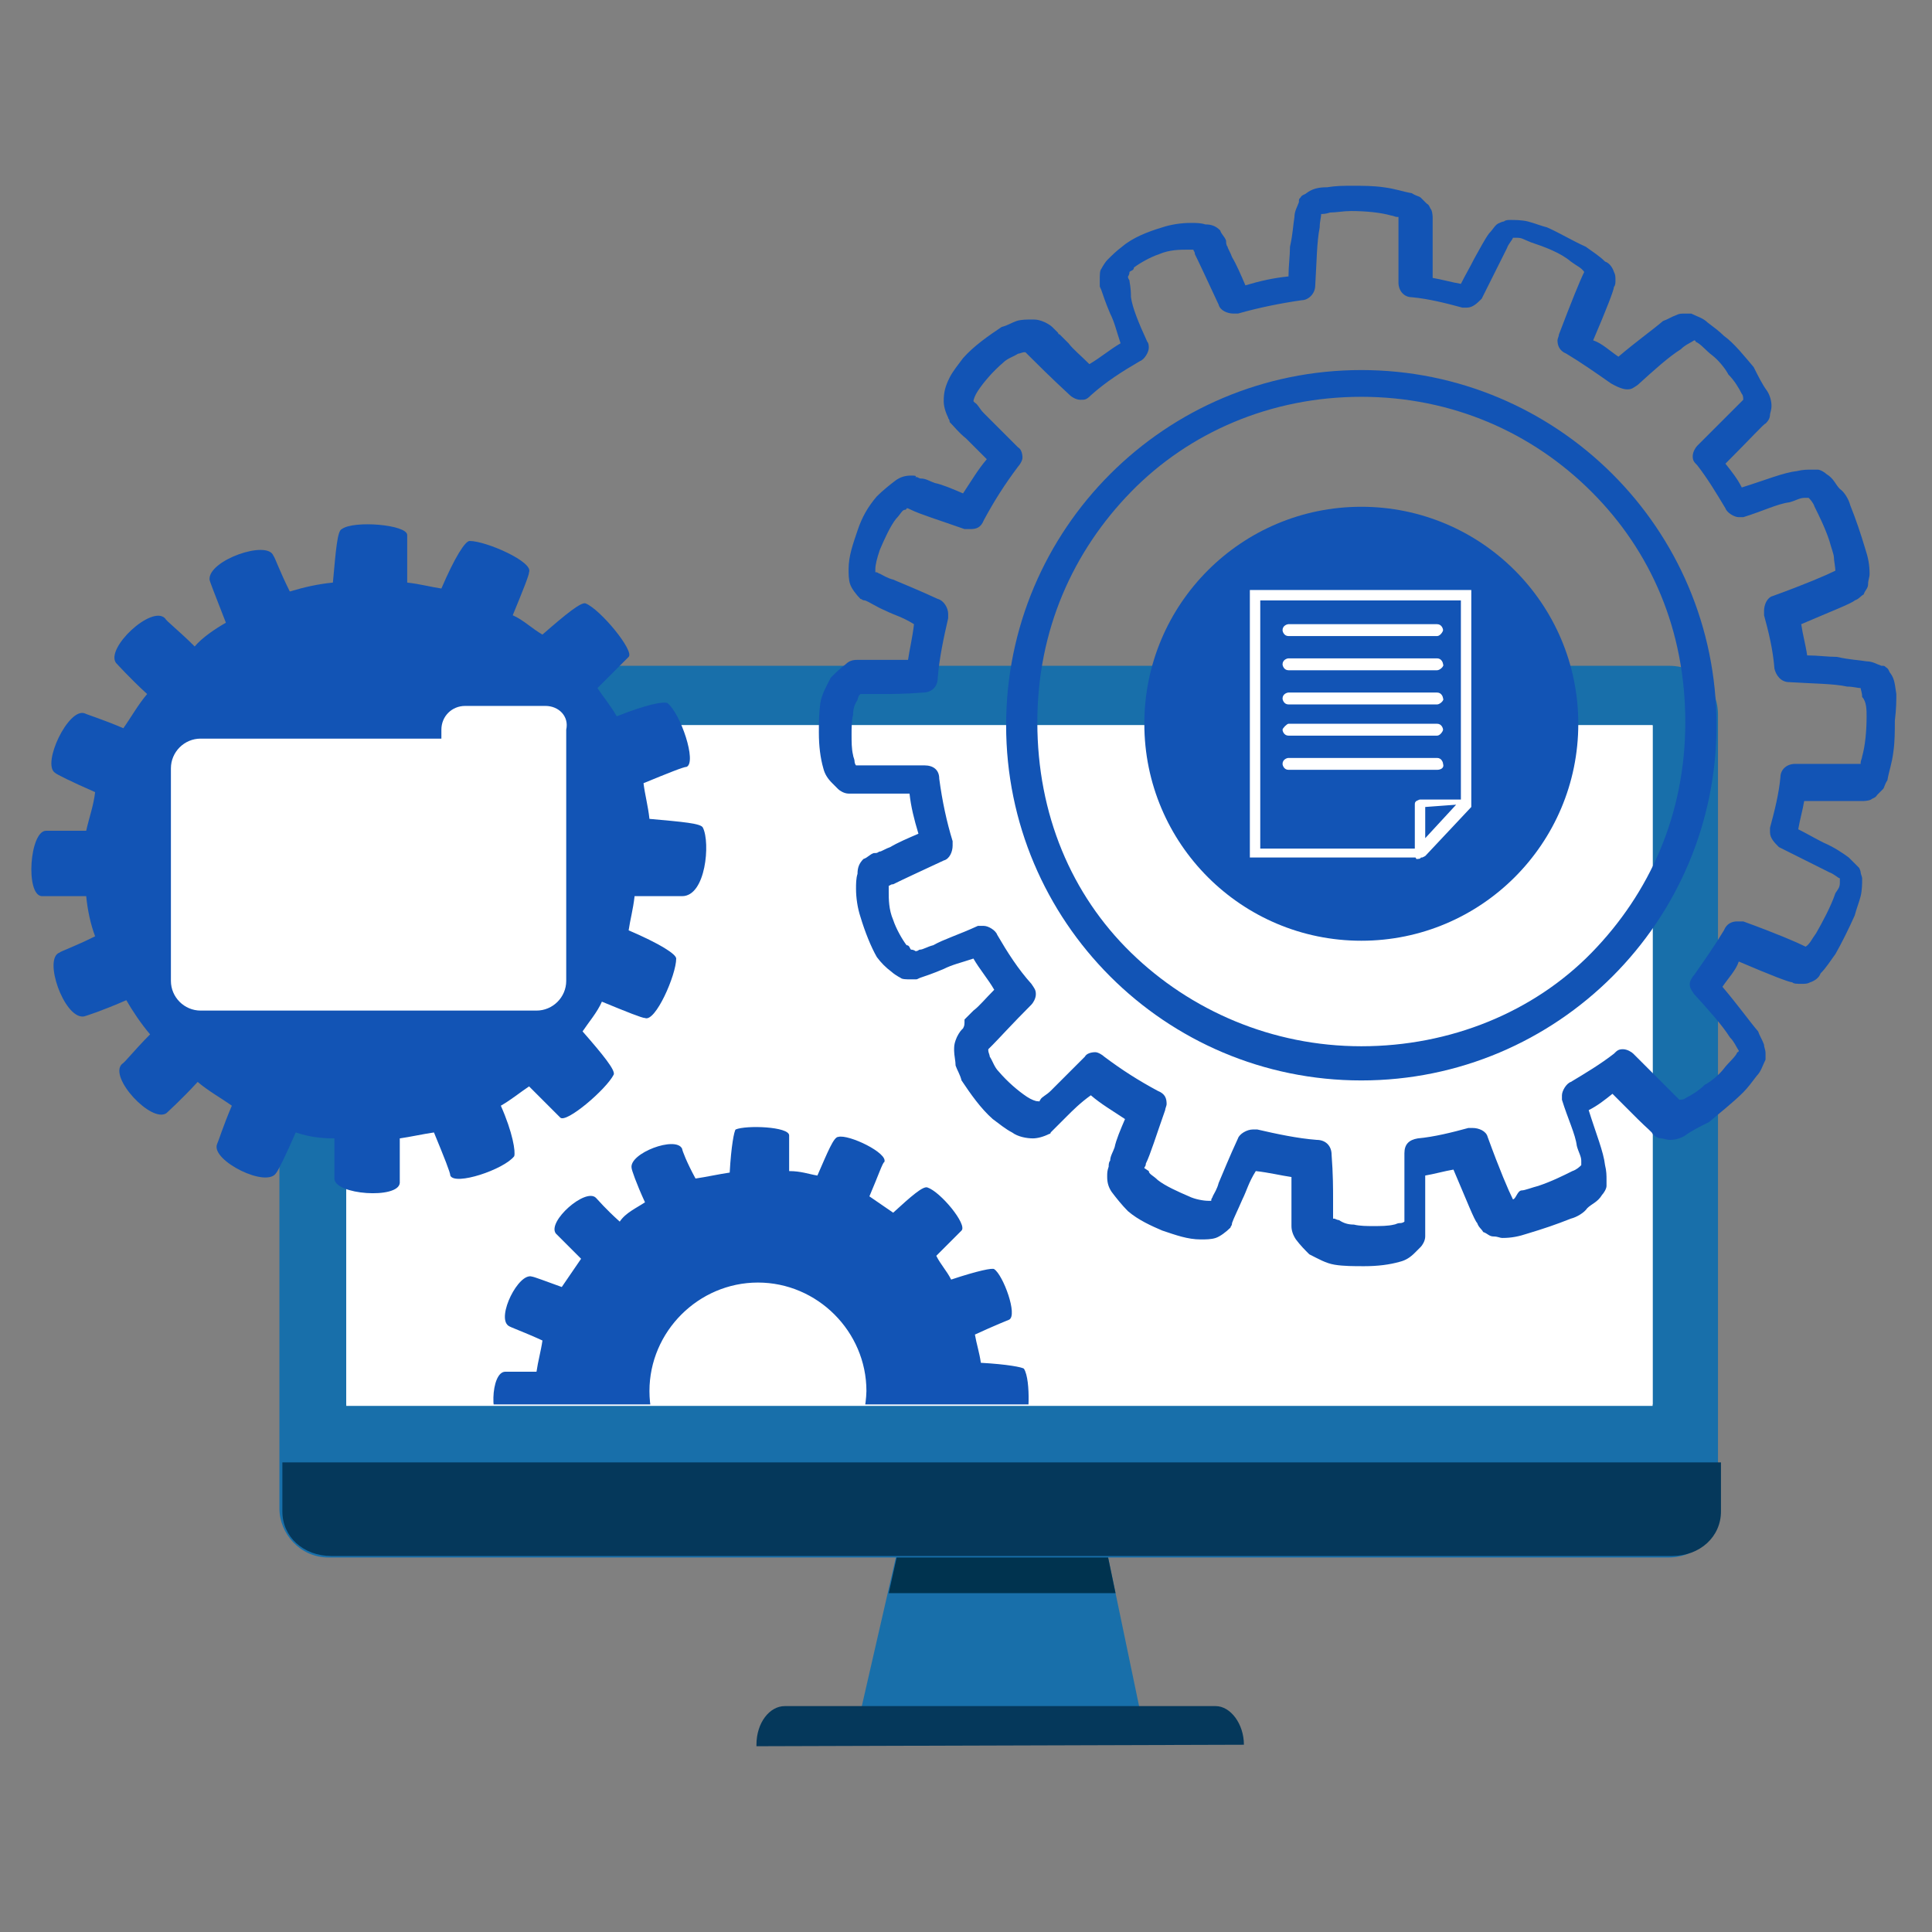<?xml version="1.0" encoding="utf-8"?>
<!-- Generator: Adobe Illustrator 25.3.1, SVG Export Plug-In . SVG Version: 6.00 Build 0)  -->
<svg height="512" width="512"  xmlns="http://www.w3.org/2000/svg" xmlns:xlink="http://www.w3.org/1999/xlink" x="0px" y="0px"
	 viewBox="0 0 130 130" style="enable-background:new 0 0 130 130;" xml:space="preserve">

<rect x="0" y="0" width="130" height="130" fill="#808080" stroke="none"/>

<g>
	<polyline fill='#186FAA' points="77,116.5 57.6,116.5 60.9,102.1 74,102.1 77,116.5 	"/>
	<g>
		<g>
			<g>
				<g>
					<g>
						<defs>
							<polyline id="SVGID_1_" points="77,116.5 57.6,116.5 60.9,102.1 74,102.1 77,116.5 							"/>
						</defs>
						<clipPath id="SVGID_2_">
							<use xlink:href="#SVGID_1_"  style="overflow:visible;"/>
						</clipPath>
						<polyline clip-path='url(#SVGID_2_)' fill='#00334F' points="74.5,104.5 60.4,104.5 59.8,107.2 75.1,107.2 74.5,104.5 						"/>
					</g>
				</g>
			</g>
		</g>
	</g>
	<path fill='#05385B' d="M83.7,117.4L83.7,117.4c0-1.4-0.9-2.6-1.9-2.6H52.8c-1,0-1.9,1.1-1.9,2.6c0,0,0,0,0,0.1L83.7,117.4L83.7,117.4
		z"/>
	<path fill='#186FAA' d="M112.3,104.8H22.1c-1.9,0-3.3-1.6-3.3-3.3V48.1c0-1.9,1.4-3.3,3.3-3.3h90.2c1.9,0,3.3,1.4,3.3,3.3v53.4
		C115.8,103.2,114.2,104.8,112.3,104.8z"/>
	<rect x="23.3" y="48.8" fill='#FFFFFF' width="87.9" height="45.8"/>
	<path fill='#05385B' d="M19,98.4v3.3c0,1.7,1.4,3,3.3,3h90.2c1.9,0,3.3-1.3,3.3-3v-3.3H19z"/>
	<g>
		<g>
			<g>
				<g>
					<g>
						<defs>
							<polyline id="SVGID_3_" points="111.2,94.5 23.3,94.5 23.3,48.8 111.2,48.8 111.2,94.5 							"/>
						</defs>
						<clipPath id="SVGID_4_">
							<use xlink:href="#SVGID_3_"  style="overflow:visible;"/>
						</clipPath>
						<rect x="23.3" y="48.8" clip-path='url(#SVGID_4_)' fill='#FFFFFF' width="87.9" height="45.8"/>
					</g>
				</g>
			</g>
		</g>
		<g>
			<g>
				<g>
					<g>
						<defs>
							<polyline id="SVGID_5_" points="111.2,94.5 23.3,94.5 23.3,48.8 111.2,48.8 111.2,94.5 							"/>
						</defs>
						<clipPath id="SVGID_6_">
							<use xlink:href="#SVGID_5_"  style="overflow:visible;"/>
						</clipPath>
						<path clip-path='url(#SVGID_6_)' fill='#1254B5' d="M68.9,92.1c-0.1-0.1-1.1-0.3-2.9-0.4c-0.1-0.7-0.3-1.3-0.4-1.9c1.3-0.6,2.3-1,2.3-1c0.6-0.3-0.4-3-1-3.4
							c-0.1-0.1-1.1,0.1-2.9,0.7c-0.3-0.6-0.7-1-1-1.6c1-1,1.7-1.7,1.7-1.7c0.4-0.4-1.4-2.6-2.3-2.9c-0.3-0.1-1.1,0.6-2.3,1.7
							c-0.6-0.4-1-0.7-1.6-1.1c0.6-1.4,0.9-2.3,1-2.3c0.3-0.6-2.4-1.9-3.1-1.7c-0.3,0-0.7,1-1.4,2.6c-0.6-0.1-1.1-0.3-1.9-0.3
							c0-1.4,0-2.4,0-2.4c0-0.6-2.9-0.7-3.6-0.4c-0.1,0.1-0.3,1.1-0.4,2.9c-0.7,0.1-1.6,0.3-2.3,0.4c-0.6-1.1-0.9-1.9-0.9-2
							c-0.4-0.9-3.6,0.3-3.4,1.3c0,0.1,0.3,1,0.9,2.3c-0.6,0.4-1.3,0.7-1.7,1.3c-1-0.9-1.4-1.4-1.6-1.6c-0.7-0.7-3.3,1.6-2.7,2.4
							c0.1,0.1,0.7,0.7,1.7,1.7c-0.4,0.6-0.9,1.3-1.3,1.9c-1.1-0.4-1.9-0.7-2-0.7c-0.9-0.3-2.4,2.7-1.6,3.3c0.1,0.1,1,0.4,2.3,1
							c-0.1,0.7-0.3,1.4-0.4,2.1c-1.3,0-2,0-2.1,0c-1,0-1.1,3.4-0.1,3.6c0.1,0,1,0,2.4,0c0.1,0.7,0.3,1.6,0.4,2.3
							c-1.1,0.6-1.9,0.9-2,0.9c-0.9,0.4,0.3,3.6,1.3,3.4c0.1,0,1-0.3,2.3-0.9c0.4,0.6,0.7,1.3,1.3,1.7c-0.9,1-1.4,1.6-1.6,1.6
							c-0.7,0.7,1.6,3.3,2.4,2.7c0.1-0.1,0.7-0.7,1.7-1.7c0.6,0.4,1.3,0.9,1.9,1.3c-0.4,1.1-0.7,1.9-0.7,2c-0.3,0.9,2.7,2.4,3.3,1.6
							c0.1-0.1,0.4-1,1-2.3c0.7,0.1,1.4,0.3,2.1,0.4c0,1.3,0,2,0,2.1c0,1,3.4,1.1,3.6,0.1c0-0.1,0-1,0-2.4c0.6-0.1,1.3-0.3,1.9-0.4
							c0.6,1.4,1,2.3,1,2.3c0.3,0.6,3-0.4,3.6-1c0.1-0.1-0.1-1.1-0.7-2.9c0.6-0.3,1-0.7,1.6-1c1,1,1.7,1.7,1.7,1.7
							c0.4,0.4,2.6-1.4,2.9-2.3c0.1-0.3-0.6-1.1-1.7-2.3c0.4-0.6,0.7-1,1.1-1.6c1.4,0.6,2.3,0.9,2.3,1c0.6,0.3,1.9-2.4,1.7-3.1
							c0-0.3-1-0.7-2.4-1.4c0.1-0.6,0.3-1.1,0.3-1.9c1.4,0,2.4,0,2.4,0C69.2,95.8,69.4,92.9,68.9,92.1z M51,100.9
							c-4,0-7.3-3.3-7.3-7.3c0-4,3.3-7.3,7.3-7.3s7.3,3.3,7.3,7.3C58.2,97.6,54.9,100.9,51,100.9z"/>
					</g>
				</g>
			</g>
		</g>
	</g>
	<path fill='#1254B5' d="M47.3,55.7c-0.1-0.3-1.4-0.4-3.6-0.6c-0.1-0.9-0.3-1.6-0.4-2.4c1.7-0.7,2.7-1.1,2.9-1.1
		c0.7-0.3-0.4-3.6-1.3-4.3c-0.3-0.1-1.4,0.1-3.4,0.9c-0.4-0.7-0.9-1.3-1.3-1.9c1.3-1.3,2.1-2.1,2.1-2.1c0.4-0.4-1.9-3.2-2.9-3.6
		c-0.3-0.1-1.3,0.7-2.9,2.1c-0.7-0.4-1.3-1-2-1.3c0.7-1.7,1.1-2.7,1.1-2.9c0.3-0.7-2.9-2.1-4-2.1c-0.3,0-1,1.1-1.9,3.2
		c-0.7-0.1-1.4-0.3-2.3-0.4c0-1.9,0-3,0-3.2c0-0.7-3.6-1-4.4-0.4c-0.3,0.1-0.4,1.4-0.6,3.6c-1,0.1-1.9,0.3-2.9,0.6
		c-0.7-1.4-1-2.3-1.1-2.4c-0.4-1.1-4.4,0.3-4.3,1.6c0,0.1,0.4,1.1,1.1,2.9c-0.7,0.4-1.6,1-2.1,1.6c-1.1-1.1-1.9-1.7-2-1.9
		c-0.9-0.9-4,2-3.3,3c0.1,0.1,0.9,1,2.1,2.1c-0.6,0.7-1.1,1.6-1.6,2.3c-1.4-0.6-2.4-0.9-2.6-1c-1.1-0.4-2.9,3.4-2,4
		c0.1,0.1,1.1,0.6,2.7,1.3c-0.1,0.9-0.4,1.7-0.6,2.6c-1.6,0-2.6,0-2.7,0c-1.1,0-1.4,4.3-0.3,4.4c0.1,0,1.3,0,3,0
		c0.1,1,0.3,1.9,0.6,2.7c-1.4,0.7-2.3,1-2.4,1.1c-1.1,0.4,0.3,4.4,1.6,4.3c0.1,0,1.3-0.4,2.9-1.1c0.4,0.7,1,1.6,1.6,2.3
		c-1.1,1.1-1.7,1.9-1.9,2c-0.9,0.9,2,4,3,3.3c0.1-0.1,1-0.9,2.1-2.1c0.7,0.6,1.6,1.1,2.3,1.6c-0.6,1.4-0.9,2.4-1,2.6
		c-0.4,1.1,3.4,3,4,1.9c0.1-0.1,0.6-1.1,1.3-2.7c0.9,0.3,1.7,0.4,2.6,0.4c0,1.6,0,2.6,0,2.7c0,1.1,4.3,1.4,4.4,0.3c0-0.1,0-1.3,0-3
		c0.7-0.1,1.6-0.3,2.3-0.4c0.7,1.7,1.1,2.7,1.1,2.9c0.3,0.7,3.6-0.4,4.3-1.3c0.1-0.3-0.1-1.6-0.9-3.4c0.7-0.4,1.3-0.9,1.9-1.3
		c1.3,1.3,2.1,2.1,2.1,2.1c0.4,0.4,3.1-1.9,3.6-2.9c0.1-0.3-0.7-1.3-2.1-2.9c0.4-0.6,1-1.3,1.3-2c1.7,0.7,2.7,1.1,2.9,1.1
		c0.7,0.3,2.1-2.9,2.1-4c0-0.3-1.1-1-3.2-1.9c0.1-0.7,0.3-1.4,0.4-2.3c1.9,0,3,0,3.2,0C47.5,60.3,47.8,56.7,47.3,55.7z"/>
	<path fill='#FFFFFF' d="M36.7,47.5h-5.4c-0.9,0-1.6,0.7-1.6,1.6v0.6h-5.3H13.5c-1.1,0-2,0.9-2,2V66c0,1.1,0.9,2,2,2h10.9h11.7
		c1.1,0,2-0.9,2-2V52.8v-1.1v-2.6C38.3,48.2,37.6,47.5,36.7,47.5z"/>
	<circle fill='#1254B5' cx="91.6" cy="48.7" r="14.6"/>
	<polygon fill='#FFFFFF' points="95.6,57.4 95.6,57.1 84.8,57.1 84.8,40.4 98.3,40.4 98.3,54 95.4,57.1 95.6,57.4 95.6,57.1 95.6,57.4 
		95.9,57.6 99,54.3 99,39.7 84.1,39.7 84.1,57.7 95.7,57.7 95.9,57.6 	"/>
	<path fill='#FFFFFF' d="M98.6,54.1v-0.3h-3c-0.1,0-0.1,0-0.3,0.1c-0.1,0.1-0.1,0.1-0.1,0.3v3.3c0,0.1,0.1,0.3,0.1,0.3
		c0.1,0,0.3,0,0.3-0.1l3-3.3C98.7,54.3,98.7,54.1,98.6,54.1S98.4,54,98.3,54L98.6,54.1l-0.3-0.3l-2.4,2.6v-2.1L98.6,54.1L98.6,54.1
		l-0.3-0.3L98.6,54.1z"/>
	<path fill='#FFFFFF' d="M96.7,42.8h-10c-0.3,0-0.4-0.3-0.4-0.4c0-0.3,0.3-0.4,0.4-0.4h10c0.3,0,0.4,0.3,0.4,0.4S96.9,42.8,96.7,42.8z"
		/>
	<path fill='#FFFFFF' d="M96.7,45.1h-10c-0.3,0-0.4-0.3-0.4-0.4c0-0.3,0.3-0.4,0.4-0.4h10c0.3,0,0.4,0.3,0.4,0.4
		C97.2,44.8,96.9,45.1,96.7,45.1z"/>
	<path fill='#FFFFFF' d="M96.7,47.4h-10c-0.3,0-0.4-0.3-0.4-0.4c0-0.3,0.3-0.4,0.4-0.4h10c0.3,0,0.4,0.3,0.4,0.4
		C97.2,47.1,96.9,47.4,96.7,47.4z"/>
	<path fill='#FFFFFF' d="M96.7,49.5h-10c-0.3,0-0.4-0.3-0.4-0.4s0.3-0.4,0.4-0.4h10c0.3,0,0.4,0.3,0.4,0.4S96.9,49.5,96.7,49.5z"/>
	<path fill='#FFFFFF' d="M96.7,51.8h-10c-0.3,0-0.4-0.3-0.4-0.4l0,0c0-0.3,0.3-0.4,0.4-0.4h10c0.3,0,0.4,0.3,0.4,0.4l0,0
		C97.2,51.7,96.9,51.8,96.7,51.8z"/>
	<path fill='#040404' d="M82.3,82.9L82.3,82.9L82.3,82.9z"/>
	<path fill='#040404' d="M56.3,53L56.3,53L56.3,53z"/>
	<path fill='#040404' d="M64.5,70.2L64.5,70.2L64.5,70.2z"/>
	<path fill='#040404' d="M83.3,82L83.3,82L83.3,82z"/>
	<path fill='#040404' d="M112.6,76.6L112.6,76.6L112.6,76.6z"/>
	<path fill='#040404' d="M95.9,83.9L95.9,83.9L95.9,83.9z"/>
	<path fill='#040404' d="M83.3,82L83.3,82L83.3,82z"/>
	<path fill='#1254B5' d="M127.6,46.7L127.6,46.7c-0.1-0.6-0.1-1-0.4-1.4l0,0l0,0c-0.1-0.1-0.1-0.3-0.3-0.4c-0.1-0.1-0.1-0.1-0.3-0.1
		l0,0c-0.3-0.1-0.6-0.3-1-0.3l0,0c-0.6-0.1-1.1-0.1-2-0.3c-0.6,0-1.3-0.1-2-0.1c-0.1-0.7-0.3-1.4-0.4-2.1c2.1-0.9,3.4-1.4,3.6-1.6
		l0,0c0.3-0.1,0.4-0.3,0.6-0.4l0,0c0.1-0.3,0.3-0.4,0.3-0.7l0,0c0-0.3,0.1-0.4,0.1-0.7l0,0c0-0.6-0.1-1.1-0.3-1.7l0,0
		c-0.3-1-0.6-1.9-1-2.9l0,0c-0.1-0.4-0.4-0.9-0.7-1.1l0,0c-0.3-0.3-0.4-0.7-0.9-1l0,0c-0.1-0.1-0.4-0.3-0.6-0.3l0,0
		c-0.1,0-0.3,0-0.4,0l0,0c-0.3,0-0.6,0-1,0.1l0,0c-0.9,0.1-2.1,0.6-3.7,1.1c-0.3-0.6-0.7-1.1-1.1-1.6c1.7-1.7,2.6-2.7,2.7-2.7l0,0
		c0.1-0.1,0.3-0.3,0.3-0.6c0-0.1,0.1-0.3,0.1-0.6l0,0c0-0.3-0.1-0.7-0.3-1l0,0c-0.3-0.4-0.6-1-0.9-1.6l0,0c-0.6-0.7-1.3-1.6-2-2.1
		l0,0c-0.3-0.3-0.7-0.6-1.1-0.9l0,0c-0.3-0.3-0.7-0.4-1.1-0.6l0,0c-0.1,0-0.3,0-0.4,0l0,0c-0.3,0-0.4,0-0.6,0.1l0,0
		c-0.3,0.1-0.6,0.3-0.9,0.4l0,0c-0.7,0.6-1.7,1.3-3,2.4c-0.6-0.4-1.1-0.9-1.7-1.1c0.9-2.1,1.4-3.4,1.4-3.6l0,0
		c0.1-0.1,0.1-0.3,0.1-0.4l0,0l0,0l0,0l0,0l0,0c0-0.3,0-0.4-0.1-0.6l0,0c-0.1-0.3-0.3-0.6-0.6-0.7l0,0c-0.4-0.4-0.9-0.7-1.3-1l0,0
		c-0.9-0.4-1.7-0.9-2.6-1.3l0,0c-0.4-0.1-0.9-0.3-1.3-0.4l0,0c-0.4-0.1-0.9-0.1-1.1-0.1l0,0c-0.1,0-0.1,0-0.1,0l0,0l0,0l0,0l0,0l0,0
		l0,0l0,0l0,0l0,0c-0.1,0-0.3,0-0.4,0.1c-0.1,0-0.3,0.1-0.3,0.1l0,0c-0.3,0.1-0.4,0.4-0.7,0.7l0,0c-0.3,0.4-0.6,1-1,1.7l0,0
		c-0.3,0.6-0.6,1.1-0.9,1.7c-0.6-0.1-1.3-0.3-1.9-0.4c0-2.3,0-3.7,0-4l0,0l0,0c0-0.1,0-0.4-0.1-0.6c-0.1-0.1-0.1-0.3-0.3-0.4l0,0
		c-0.1-0.1-0.3-0.3-0.4-0.4c-0.1-0.1-0.3-0.1-0.6-0.3l0,0c-0.6-0.1-1.1-0.3-1.9-0.4l0,0c-0.7-0.1-1.4-0.1-2.1-0.1
		c-0.6,0-1.1,0-1.7,0.1l0,0c-0.6,0-1,0.1-1.4,0.4l0,0c-0.1,0.1-0.3,0.1-0.4,0.3c-0.1,0.1-0.1,0.1-0.1,0.3l0,0
		c-0.1,0.3-0.3,0.6-0.3,1l0,0c-0.1,0.6-0.1,1.1-0.3,2c0,0.6-0.1,1.3-0.1,2c-1,0.1-1.9,0.3-2.9,0.6c-0.3-0.7-0.6-1.4-0.9-1.9
		c-0.1-0.3-0.3-0.6-0.3-0.7c-0.1-0.1-0.1-0.3-0.1-0.4l0,0c-0.1-0.3-0.3-0.4-0.4-0.7c-0.3-0.3-0.6-0.4-1-0.4l0,0
		c-0.3-0.1-0.6-0.1-1-0.1l0,0c-0.6,0-1.3,0.1-1.9,0.3l0,0c-1,0.3-2,0.7-2.7,1.3l0,0c-0.4,0.3-0.7,0.6-1,0.9l0,0
		c-0.1,0.1-0.3,0.4-0.4,0.6c-0.1,0.1-0.1,0.4-0.1,0.7l0,0l0,0l0,0l0,0l0,0c0,0.1,0,0.3,0,0.4l0,0l0,0l0,0l0,0l0,0l0,0
		c0,0.1,0,0.1,0.1,0.3l0,0c0.1,0.3,0.3,0.9,0.6,1.6l0,0c0.3,0.6,0.4,1.1,0.7,2c-0.7,0.4-1.4,1-2.1,1.4c-0.6-0.6-1.1-1-1.4-1.4
		c-0.3-0.3-0.4-0.4-0.6-0.6c-0.1,0-0.1-0.1-0.1-0.1L70.8,22l0,0l0,0l0,0c-0.1-0.1-0.4-0.3-0.7-0.4s-0.4-0.1-0.7-0.1l0,0
		c-0.3,0-0.7,0-1,0.1c-0.3,0.1-0.6,0.3-1,0.4l0,0c-0.9,0.6-1.9,1.3-2.6,2.1l0,0c-0.3,0.4-0.7,0.9-0.9,1.3l0,0
		c-0.3,0.6-0.4,1-0.4,1.6l0,0l0,0c0,0.3,0.1,0.7,0.3,1.1l0,0c0,0.1,0.1,0.1,0.1,0.3l0,0c0.3,0.3,0.6,0.7,1.1,1.1
		c0.4,0.4,0.9,0.9,1.4,1.4c-0.6,0.7-1,1.4-1.6,2.3c-0.7-0.3-1.4-0.6-1.9-0.7c-0.3-0.1-0.6-0.3-0.9-0.3c-0.1,0-0.1,0-0.3-0.1h-0.1
		l0,0l0,0l0,0l0,0l0,0c0.1-0.1-0.1-0.1-0.3-0.1l0,0c-0.4,0-0.7,0.1-1,0.3l0,0c-0.4,0.3-0.9,0.7-1.3,1.1l0,0c-0.6,0.7-1,1.4-1.3,2.3
		l0,0c-0.3,0.9-0.6,1.7-0.6,2.6l0,0c0,0.3,0,0.7,0.1,1s0.4,0.7,0.7,1l0,0l0,0l0,0l0,0l0,0l0,0c0.1,0,0.1,0.1,0.3,0.1l0,0
		c0.3,0.1,0.7,0.4,1.4,0.7c0.6,0.3,1.1,0.4,1.9,0.9c-0.1,0.9-0.3,1.7-0.4,2.4c-0.9,0-1.4,0-2,0c-0.3,0-0.7,0-0.9,0
		c-0.3,0-0.3,0-0.4,0l0,0l0,0c-0.3,0-0.6,0-0.9,0.3l0,0c-0.4,0.3-0.7,0.6-1,0.9l0,0c-0.3,0.6-0.6,1.1-0.7,1.7l0,0
		c-0.1,0.7-0.1,1.3-0.1,2l0,0c0,0.9,0.1,1.7,0.3,2.4l0,0c0.1,0.4,0.3,0.7,0.6,1c0.1,0.1,0.3,0.3,0.4,0.4c0.1,0.1,0.4,0.3,0.7,0.3
		l0,0c0.1,0,0.1,0,0.3,0l0,0c0.3,0,0.9,0,1.7,0c0.6,0,1.3,0,2.1,0c0.1,0.9,0.3,1.7,0.6,2.7c-0.7,0.3-1.4,0.6-1.9,0.9
		c-0.3,0.1-0.6,0.3-0.7,0.3s-0.1,0.1-0.3,0.1h-0.1l0,0l0,0l0,0c-0.3,0.1-0.4,0.3-0.7,0.4c-0.3,0.3-0.4,0.6-0.4,1l0,0
		c-0.1,0.3-0.1,0.7-0.1,1l0,0c0,0.6,0.1,1.3,0.3,1.9l0,0c0.3,1,0.7,2,1.1,2.7l0,0c0.3,0.4,0.6,0.7,1,1l0,0c0.1,0.1,0.4,0.3,0.6,0.4
		c0.1,0.1,0.4,0.1,0.7,0.1l0,0l0,0c0.1,0,0.3,0,0.3,0l0,0l0,0l0,0c0.1,0,0.1,0,0.3-0.1l0,0c0.3-0.1,0.9-0.3,1.6-0.6
		c0.6-0.3,1.1-0.4,2-0.7c0.4,0.7,1,1.4,1.4,2.1c-0.6,0.6-1,1.1-1.4,1.4c-0.3,0.3-0.4,0.4-0.6,0.6c0,0.4,0,0.4-0.1,0.6
		c-0.1,0.1-0.1,0.1-0.1,0.1l0,0l0,0l0,0l0,0l0,0l0,0l0,0c-0.1,0.1-0.3,0.4-0.4,0.7c-0.1,0.3-0.1,0.4-0.1,0.7l0,0
		c0,0.3,0.1,0.7,0.1,1c0.1,0.3,0.3,0.6,0.4,1l0,0c0.6,0.9,1.3,1.9,2.1,2.6l0,0c0.4,0.3,0.9,0.7,1.3,0.9l0,0c0.4,0.3,1,0.4,1.4,0.4
		l0,0l0,0c0.3,0,0.7-0.1,1.1-0.3l0,0l0,0l0,0l0,0l0,0l0,0c0.1,0,0.1-0.1,0.1-0.1l0,0c0.3-0.3,0.6-0.6,1.1-1.1
		c0.4-0.4,0.9-0.9,1.6-1.4c0.7,0.6,1.4,1,2.3,1.6c-0.3,0.7-0.6,1.4-0.7,1.9c-0.1,0.3-0.3,0.6-0.3,0.9c-0.1,0.1-0.1,0.3-0.1,0.4l0,0
		l0,0l0,0c-0.1,0.3-0.1,0.4-0.1,0.7l0,0l0,0l0,0l0,0l0,0c0,0.4,0.1,0.7,0.3,1l0,0c0.3,0.4,0.7,0.9,1.1,1.3l0,0
		c0.7,0.6,1.6,1,2.3,1.3l0,0c0.9,0.3,1.7,0.6,2.6,0.6l0,0c0.3,0,0.7,0,1-0.1c0.3-0.1,0.7-0.4,1-0.7l0,0c0-0.1,0.1-0.1,0.1-0.3l0,0
		c0.1-0.3,0.4-0.9,0.7-1.6c0.3-0.6,0.4-1.1,0.9-1.9c0.9,0.1,1.7,0.3,2.4,0.4c0,0.9,0,1.6,0,2c0,0.3,0,0.6,0,0.9c0,0.3,0,0.3,0,0.4
		l0,0l0,0l0,0l0,0l0,0c0,0.3,0.1,0.6,0.3,0.9l0,0c0.3,0.4,0.6,0.7,0.9,1l0,0c0.6,0.3,1.1,0.6,1.7,0.7l0,0c0.6,0.1,1.3,0.1,2,0.1l0,0
		c0.9,0,1.7-0.1,2.4-0.3l0,0c0.4-0.1,0.7-0.3,1-0.6c0.1-0.1,0.3-0.3,0.4-0.4c0.1-0.1,0.3-0.4,0.3-0.7l0,0c0-0.1,0-0.1,0-0.3l0,0
		c0-0.3,0-0.9,0-1.7c0-0.6,0-1.3,0-2.1c0.6-0.1,1.3-0.3,1.9-0.4c0.9,2.1,1.4,3.4,1.6,3.6l0,0l0,0l0,0l0,0l0,0l0,0l0,0
		c0.1,0.3,0.3,0.4,0.4,0.6c0.3,0.1,0.4,0.3,0.7,0.3l0,0c0.3,0,0.4,0.1,0.6,0.1l0,0c0.6,0,1.1-0.1,1.7-0.3l0,0c1-0.3,1.9-0.6,2.9-1
		c0.4-0.1,0.9-0.4,1.1-0.7l0,0c0.3-0.3,0.7-0.4,1-0.9l0,0c0.1-0.1,0.3-0.4,0.3-0.6l0,0c0-0.1,0-0.3,0-0.4l0,0c0-0.3,0-0.6-0.1-1l0,0
		c-0.1-0.9-0.6-2.1-1.1-3.7c0.6-0.3,1.1-0.7,1.6-1.1c0.7,0.7,1.3,1.3,1.7,1.7c0.6,0.6,1,0.9,1,1l0,0l0,0l0,0
		c0.1,0.1,0.3,0.3,0.6,0.3c0.1,0,0.3,0.1,0.6,0.1l0,0c0.3,0,0.7-0.1,1-0.3l0,0c0.4-0.3,1-0.6,1.6-0.9l0,0c0.7-0.6,1.6-1.3,2.3-2
		c0.3-0.3,0.6-0.7,0.9-1.1l0,0c0.3-0.3,0.4-0.7,0.6-1.1l0,0c0-0.1,0-0.3,0-0.4l0,0c0-0.3-0.1-0.4-0.1-0.6l0,0
		c-0.1-0.3-0.3-0.6-0.4-0.9l0,0c-0.6-0.7-1.3-1.7-2.4-3c0.4-0.6,0.9-1.1,1.1-1.7c2.1,0.9,3.4,1.4,3.6,1.4l0,0l0,0l0,0
		c0.1,0.1,0.3,0.1,0.6,0.1l0,0l0,0l0,0l0,0l0,0c0.3,0,0.4,0,0.6-0.1l0,0c0.3-0.1,0.6-0.3,0.7-0.6l0,0c0.4-0.4,0.7-0.9,1-1.3l0,0
		c0.4-0.7,0.9-1.7,1.3-2.6c0.1-0.4,0.3-0.9,0.4-1.3l0,0c0.1-0.4,0.1-0.9,0.1-1.1l0,0v-0.1l0,0c0-0.1-0.1-0.3-0.1-0.4
		s-0.1-0.3-0.1-0.3l0,0c-0.3-0.3-0.4-0.4-0.7-0.7l0,0c-0.4-0.3-1-0.7-1.7-1c-0.6-0.3-1.1-0.6-1.7-0.9c0.1-0.6,0.3-1.3,0.4-1.9
		c2.3,0,3.7,0,3.9,0l0,0c0.1,0,0.4,0,0.6-0.1c0.1-0.1,0.3-0.1,0.4-0.3l0,0c0.1-0.1,0.3-0.3,0.4-0.4c0.1-0.1,0.1-0.3,0.3-0.6l0,0
		c0.1-0.6,0.3-1.1,0.4-1.9l0,0c0.1-0.7,0.1-1.4,0.1-2.1C127.6,47.7,127.6,47.1,127.6,46.7z M125.6,48.2L125.6,48.2
		c0,1-0.1,2-0.3,2.7l0,0c0,0.1-0.1,0.3-0.1,0.4v0.1c-0.7,0-2.3,0-4.4,0c-0.6,0-1,0.4-1,0.9c-0.1,1.1-0.4,2.3-0.7,3.4
		c0,0.1,0,0.1,0,0.3c0,0.4,0.3,0.7,0.6,1c1.4,0.7,2.6,1.3,3.4,1.7l0,0c0.3,0.1,0.6,0.4,0.7,0.4c0,0.1,0,0.1,0,0.3
		c0,0.3-0.1,0.4-0.3,0.7l0,0c-0.3,0.9-0.9,2-1.3,2.7l0,0c-0.3,0.4-0.4,0.7-0.7,0.9l0,0l0,0c-0.6-0.3-2-0.9-4.2-1.7
		c-0.1,0-0.3,0-0.4,0c-0.3,0-0.7,0.1-0.9,0.6c-0.6,1-1.3,2-2,3c-0.1,0.1-0.3,0.4-0.3,0.6c0,0.3,0.1,0.4,0.3,0.7
		c1,1.1,1.9,2.1,2.4,2.9c0.3,0.3,0.4,0.6,0.6,0.9l0,0l0,0c0,0,0,0.1-0.1,0.1l0,0c-0.1,0.3-0.6,0.7-0.9,1.1c-0.3,0.4-0.9,0.9-1.3,1.1
		l0,0c-0.4,0.4-0.9,0.7-1.3,0.9l0,0c-0.1,0.1-0.3,0.1-0.4,0.1c-0.1-0.1-0.4-0.4-0.7-0.7c-0.6-0.6-1.4-1.4-2.4-2.4
		c-0.1-0.1-0.4-0.3-0.7-0.3c-0.3,0-0.4,0.1-0.6,0.3c-0.9,0.7-1.9,1.3-2.9,1.9c-0.3,0.1-0.6,0.6-0.6,0.9c0,0.1,0,0.3,0,0.3
		c0.4,1.3,0.9,2.3,1,3.1c0.1,0.4,0.3,0.7,0.3,1l0,0c0,0.1,0,0.3,0,0.3l0,0c-0.1,0.1-0.3,0.3-0.6,0.4l0,0c-0.6,0.3-1.4,0.7-2.3,1l0,0
		c-0.4,0.1-0.9,0.3-1.1,0.3c-0.3,0-0.4,0.6-0.6,0.6c-0.3-0.6-0.9-2-1.7-4.2c-0.1-0.4-0.6-0.6-1-0.6c-0.1,0-0.1,0-0.3,0
		c-1.1,0.3-2.3,0.6-3.4,0.7c-0.6,0.1-0.9,0.4-0.9,1c0,1.3,0,2.4,0,3.3c0,0.4,0,0.7,0,1c0,0.1,0,0.1,0,0.3l0,0c0,0-0.1,0.1-0.3,0.1
		s-0.3,0.1-0.4,0.1l0,0c-0.4,0.1-0.9,0.1-1.4,0.1l0,0l0,0l0,0c-0.4,0-0.9,0-1.3-0.1c-0.4,0-0.7-0.1-1-0.3l0,0
		c-0.1,0-0.3-0.1-0.3-0.1L89.7,82l0,0c0-0.3,0-0.6,0-1.3c0-0.7,0-1.7-0.1-3c0-0.6-0.4-1-1-1c-1.3-0.1-2.7-0.4-4-0.7
		c-0.1,0-0.1,0-0.3,0c-0.4,0-0.9,0.3-1,0.6c-0.6,1.3-1,2.3-1.3,3c-0.1,0.4-0.3,0.7-0.4,0.9c0,0.1-0.1,0.1-0.1,0.3l0,0c0,0,0,0-0.1,0
		h-0.1l0,0l0,0c-0.3,0-0.9-0.1-1.3-0.3l0,0c-0.7-0.3-1.6-0.7-2.1-1.1l0,0c-0.3-0.3-0.6-0.4-0.6-0.6l0,0L77,78.6
		c0-0.1,0.1-0.1,0.1-0.3c0.3-0.6,0.7-1.9,1.3-3.6c0-0.1,0.1-0.3,0.1-0.4c0-0.4-0.1-0.7-0.6-0.9c-1.3-0.7-2.4-1.4-3.6-2.3
		c-0.1-0.1-0.4-0.3-0.6-0.3c-0.3,0-0.6,0.1-0.7,0.3c-1,1-1.7,1.7-2.3,2.3c-0.3,0.3-0.6,0.4-0.7,0.6s-0.1,0.1-0.1,0.1l0,0
		c0,0,0,0-0.1,0c-0.1,0-0.4-0.1-0.7-0.3l0,0c-0.6-0.4-1.3-1-1.9-1.7l0,0c-0.3-0.3-0.4-0.7-0.6-1l0,0c0-0.1-0.1-0.3-0.1-0.4
		c0-0.1,0-0.1,0-0.1s0.1-0.1,0.3-0.3c0.4-0.4,1.3-1.4,2.6-2.7c0.1-0.1,0.3-0.4,0.3-0.7c0-0.3-0.1-0.4-0.3-0.7
		c-0.9-1-1.6-2.1-2.3-3.3c-0.1-0.3-0.6-0.6-0.9-0.6c-0.1,0-0.3,0-0.4,0c-1.3,0.6-2.3,0.9-3,1.3c-0.4,0.1-0.7,0.3-0.9,0.3
		c-0.1,0-0.1,0.1-0.3,0.1l0,0l0,0l0,0c0,0-0.1-0.1-0.3-0.1c-0.1-0.1-0.1-0.3-0.3-0.3l0,0c-0.3-0.4-0.7-1.1-0.9-1.7l0,0
		c-0.3-0.7-0.3-1.4-0.3-1.9l0,0l0,0l0,0c0-0.1,0-0.3,0-0.3v-0.1c0.1,0,0.1-0.1,0.3-0.1c0.6-0.3,1.9-0.9,3.4-1.6
		c0.4-0.1,0.6-0.6,0.6-1c0-0.1,0-0.1,0-0.3c-0.4-1.3-0.7-2.7-0.9-4.2c0-0.6-0.4-0.9-1-0.9c-1.4,0-2.4,0-3.3,0c-0.4,0-0.7,0-1,0
		c-0.1,0-0.1,0-0.3,0l0,0c0,0-0.1-0.1-0.1-0.3c0-0.1-0.1-0.3-0.1-0.4l0,0c-0.1-0.4-0.1-0.9-0.1-1.4l0,0l0,0l0,0l0,0
		c0-0.4,0-0.9,0.1-1.3c0-0.4,0.1-0.7,0.3-1l0,0c0-0.1,0.1-0.3,0.1-0.3l0.1-0.1l0,0c0.3,0,0.6,0,1.3,0s1.7,0,2.9-0.1c0.6,0,1-0.4,1-1
		c0.1-1.3,0.4-2.7,0.7-4c0-0.1,0-0.1,0-0.3c0-0.4-0.3-0.9-0.7-1c-1.3-0.6-2.3-1-3-1.3c-0.4-0.1-0.7-0.3-0.9-0.4
		c-0.1,0-0.1-0.1-0.3-0.1l0,0c0,0,0,0,0-0.1v-0.1l0,0l0,0l0,0c0-0.3,0.1-0.7,0.3-1.3l0,0c0.3-0.7,0.7-1.6,1.1-2.1l0,0
		c0.3-0.3,0.4-0.6,0.6-0.6l0,0c0,0,0.1,0,0.1-0.1c0.1,0,0.1,0,0.3,0.1c0.6,0.3,1.9,0.7,3.6,1.3c0.1,0,0.3,0,0.4,0
		c0.4,0,0.7-0.1,0.9-0.6c0.7-1.3,1.4-2.4,2.3-3.6c0.1-0.1,0.3-0.4,0.3-0.6c0-0.3-0.1-0.6-0.3-0.7c-1-1-1.7-1.7-2.3-2.3
		c-0.3-0.3-0.4-0.6-0.6-0.7c-0.1-0.1-0.1-0.1-0.1-0.1l0,0l0,0c0-0.1,0.1-0.4,0.3-0.7l0,0c0.4-0.6,1-1.3,1.7-1.9l0,0
		c0.3-0.3,0.7-0.4,1-0.6l0,0c0.1,0,0.3-0.1,0.4-0.1c0.1,0,0.1,0,0.1,0s0.1,0.1,0.3,0.3c0.4,0.4,1.4,1.4,2.7,2.6
		c0.1,0.1,0.4,0.3,0.7,0.3c0.3,0,0.4,0,0.7-0.3c1-0.9,2.1-1.6,3.3-2.3c0.3-0.1,0.6-0.6,0.6-0.9c0-0.1,0-0.3-0.1-0.4
		c-0.6-1.3-1-2.3-1.1-3C76.1,19.3,76,19,76,18.9c0-0.1-0.1-0.1-0.1-0.3l0,0l0,0l0,0c0,0,0.1-0.1,0.1-0.3c0.1-0.1,0.3-0.1,0.3-0.3
		l0,0c0.4-0.3,1.1-0.7,1.7-0.9l0,0c0.7-0.3,1.4-0.3,1.9-0.3l0,0l0,0l0,0c0.1,0,0.3,0,0.3,0c0.1,0,0.1,0,0.1,0c0,0.1,0.1,0.1,0.1,0.3
		c0.3,0.6,0.9,1.9,1.6,3.4c0.1,0.4,0.6,0.6,1,0.6c0.1,0,0.1,0,0.3,0c1.4-0.4,2.9-0.7,4.3-0.9c0.4,0,0.9-0.4,0.9-1
		c0.1-1.6,0.1-2.9,0.3-3.9l0,0c0-0.4,0.1-0.7,0.1-0.9c0.1,0,0.3,0,0.6-0.1l0,0c0.4,0,0.9-0.1,1.4-0.1l0,0l0,0l0,0c1,0,2,0.1,2.7,0.3
		l0,0c0.1,0,0.3,0.1,0.4,0.1h0.1c0,0.7,0,2.3,0,4.4c0,0.6,0.4,1,0.9,1c1.1,0.1,2.3,0.4,3.4,0.7c0.1,0,0.1,0,0.3,0
		c0.4,0,0.7-0.3,1-0.6c0.7-1.4,1.3-2.6,1.7-3.4l0,0c0.1-0.3,0.4-0.6,0.4-0.7c0.1,0,0.1,0,0.3,0c0.3,0,0.4,0.1,0.9,0.3l0,0
		c0.9,0.3,2,0.7,2.7,1.3l0,0c0.4,0.3,0.7,0.4,0.9,0.7l0,0l0,0c-0.3,0.6-0.9,2.1-1.7,4.2c0,0.1-0.1,0.3-0.1,0.4
		c0,0.3,0.1,0.7,0.6,0.9c1,0.6,2,1.3,3,2c0.7,0.4,1,0.4,1.1,0.4c0.3,0,0.4-0.1,0.7-0.3c1.1-1,2.1-1.9,2.9-2.4l0,0
		c0.3-0.3,0.6-0.4,0.9-0.6l0,0l0,0c0,0,0.1,0,0.1,0.1l0,0c0.3,0.1,0.7,0.6,1.1,0.9c0.4,0.3,0.9,0.9,1.1,1.3l0,0
		c0.4,0.4,0.7,0.9,0.9,1.3l0,0c0.1,0.1,0.1,0.3,0.1,0.4c-0.4,0.4-1.6,1.6-3.1,3.1c-0.1,0.1-0.3,0.4-0.3,0.7c0,0.3,0.1,0.4,0.3,0.6
		c0.7,0.9,1.3,1.9,1.9,2.9c0.1,0.3,0.6,0.6,0.9,0.6c0.1,0,0.3,0,0.3,0c1.3-0.4,2.3-0.9,3.1-1c0.4-0.1,0.7-0.3,1-0.3l0,0
		c0.1,0,0.3,0,0.3,0l0,0c0.1,0.1,0.3,0.3,0.4,0.6l0,0c0.3,0.6,0.7,1.4,1,2.3l0,0c0.1,0.4,0.3,0.9,0.3,1.1s0.1,0.7,0.1,0.9
		c-0.6,0.3-2,0.9-4.2,1.7c-0.4,0.1-0.6,0.6-0.6,1c0,0.1,0,0.1,0,0.3l0,0c0.3,1.1,0.6,2.3,0.7,3.6c0.1,0.4,0.4,0.9,1,0.9
		c1.6,0.1,3,0.1,3.9,0.3l0,0c0.4,0,0.7,0.1,0.9,0.1c0,0.1,0.1,0.3,0.1,0.6l0,0C125.6,47.2,125.6,47.8,125.6,48.2L125.6,48.2
		L125.6,48.2L125.6,48.2z"/>
	<path fill='#040404' d="M82,15.6L82,15.6L82,15.6z"/>
	<path fill='#040404' d="M119.5,27.6L119.5,27.6L119.5,27.6z"/>
	<path fill='#1254B5' d="M91.6,24.9c-13.2,0-23.9,10.7-23.9,23.9s10.7,23.9,23.9,23.9l0,0l0,0c13.2,0,23.9-10.7,23.9-23.9
		C115.5,35.5,104.7,24.9,91.6,24.9z M91.6,70.4c-6,0-11.5-2.4-15.5-6.3s-6.3-9.3-6.3-15.5s2.4-11.5,6.3-15.5s9.4-6.4,15.5-6.4
		s11.5,2.4,15.5,6.4s6.3,9.3,6.3,15.5s-2.4,11.5-6.3,15.5C103.2,68.1,97.6,70.4,91.6,70.4z"/>
	<path fill='#040404' d="M57.5,39.4L57.5,39.4L57.5,39.4z"/>
	<path fill='#040404' d="M61.5,32.1L61.5,32.1L61.5,32.1z"/>
	<path fill='#040404' d="M70.1,21.6L70.1,21.6L70.1,21.6z"/>
</g>
</svg>
